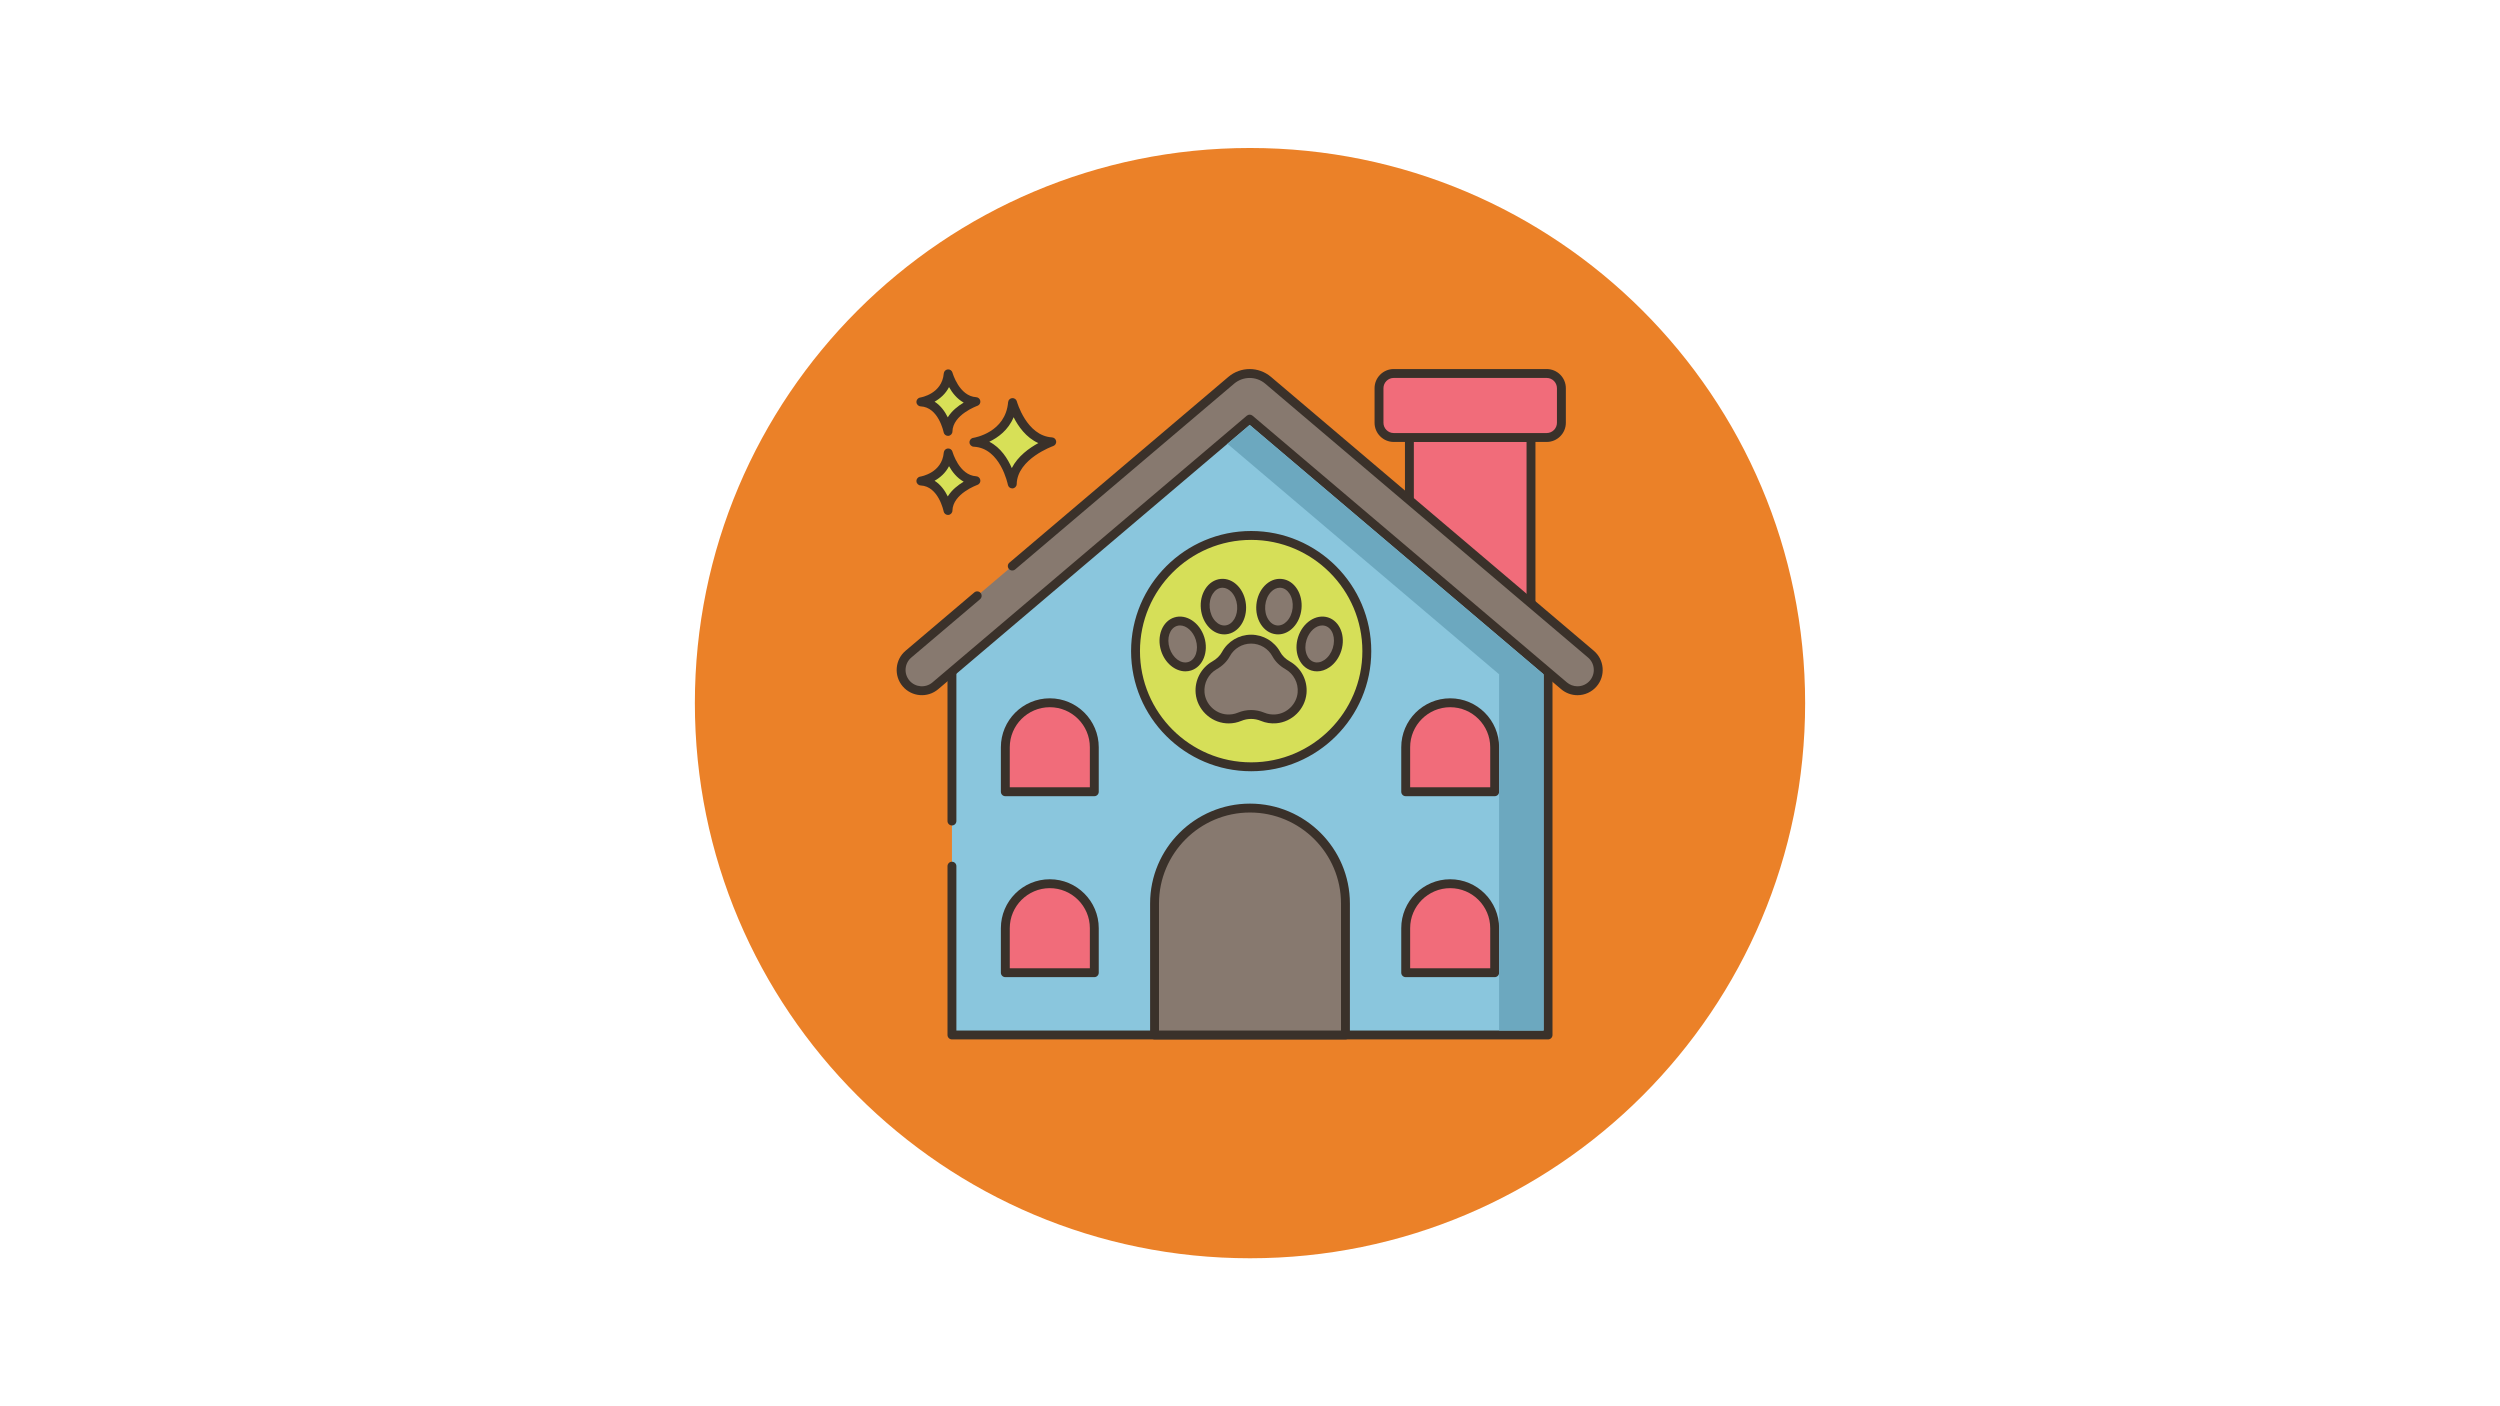 <svg xmlns="http://www.w3.org/2000/svg" xmlns:xlink="http://www.w3.org/1999/xlink" width="1920" zoomAndPan="magnify" viewBox="0 0 1440 810" height="1080" preserveAspectRatio="xMidYMid meet" version="1.0"><defs><clipPath id="f05afe68cf"><path d="M 400.242 85.242 L 1039.758 85.242 L 1039.758 724.758 L 400.242 724.758 Z M 400.242 85.242 " clip-rule="nonzero"/></clipPath><clipPath id="2578ba61b4"><path d="M 720 85.242 C 543.402 85.242 400.242 228.402 400.242 405 C 400.242 581.598 543.402 724.758 720 724.758 C 896.598 724.758 1039.758 581.598 1039.758 405 C 1039.758 228.402 896.598 85.242 720 85.242 Z M 720 85.242 " clip-rule="nonzero"/></clipPath><clipPath id="de70618218"><path d="M 516.188 212 L 923.438 212 L 923.438 401 L 516.188 401 Z M 516.188 212 " clip-rule="nonzero"/></clipPath></defs><g clip-path="url(#f05afe68cf)"><g clip-path="url(#2578ba61b4)"><path fill="#eb8128" d="M 400.242 85.242 L 1039.758 85.242 L 1039.758 724.758 L 400.242 724.758 Z M 400.242 85.242 " fill-opacity="1" fill-rule="nonzero"/></g></g><path fill="#f16c7a" d="M 811.816 252 L 881.855 252 L 881.855 382.891 L 811.816 382.891 Z M 811.816 252 " fill-opacity="1" fill-rule="nonzero"/><path fill="#3a312a" d="M 881.855 385.453 L 811.816 385.453 C 810.402 385.453 809.254 384.309 809.254 382.891 L 809.254 252 C 809.254 250.582 810.402 249.438 811.816 249.438 L 881.855 249.438 C 883.273 249.438 884.418 250.582 884.418 252 L 884.418 382.891 C 884.418 384.309 883.27 385.453 881.855 385.453 Z M 814.379 380.328 L 879.293 380.328 L 879.293 254.562 L 814.379 254.562 Z M 814.379 380.328 " fill-opacity="1" fill-rule="nonzero"/><path fill="#f16c7a" d="M 890.887 215.129 L 802.789 215.129 C 798.105 215.129 794.309 218.926 794.309 223.613 L 794.309 243.516 C 794.309 248.199 798.105 252 802.789 252 L 890.887 252 C 895.57 252 899.367 248.199 899.367 243.516 L 899.367 223.613 C 899.367 218.926 895.57 215.129 890.887 215.129 Z M 890.887 215.129 " fill-opacity="1" fill-rule="nonzero"/><path fill="#3a312a" d="M 890.887 254.562 L 802.793 254.562 C 796.703 254.562 791.746 249.605 791.746 243.516 L 791.746 223.613 C 791.746 217.52 796.703 212.566 802.793 212.566 L 890.887 212.566 C 896.977 212.566 901.93 217.52 901.93 223.613 L 901.93 243.516 C 901.93 249.605 896.973 254.562 890.887 254.562 Z M 802.789 217.691 C 799.523 217.691 796.871 220.348 796.871 223.613 L 796.871 243.516 C 796.871 246.781 799.527 249.434 802.789 249.434 L 890.883 249.434 C 894.148 249.434 896.801 246.777 896.801 243.516 L 896.801 223.613 C 896.801 220.348 894.145 217.691 890.883 217.691 Z M 802.789 217.691 " fill-opacity="1" fill-rule="nonzero"/><path fill="#d7e057" d="M 583.23 231.863 C 583.23 231.863 589.051 253.492 605.816 254.496 C 605.816 254.496 583.438 262.227 583.062 278.762 C 583.062 278.762 578.656 255.57 560.98 254.738 C 560.98 254.742 581.566 251.621 583.23 231.863 Z M 583.23 231.863 " fill-opacity="1" fill-rule="nonzero"/><path fill="#3a312a" d="M 583.059 281.324 C 581.84 281.324 580.777 280.461 580.543 279.246 C 580.504 279.035 576.281 258.027 560.859 257.305 C 559.547 257.238 558.492 256.191 558.422 254.875 C 558.355 253.559 559.297 252.406 560.598 252.207 C 561.352 252.09 579.207 249.102 580.676 231.648 C 580.781 230.41 581.758 229.426 582.996 229.312 C 584.254 229.219 585.379 229.996 585.703 231.195 C 585.758 231.395 591.27 251.059 605.969 251.938 C 607.188 252.012 608.184 252.938 608.352 254.145 C 608.52 255.355 607.809 256.516 606.652 256.918 C 606.445 256.992 585.953 264.285 585.621 278.82 C 585.59 280.133 584.578 281.207 583.27 281.316 C 583.203 281.32 583.129 281.324 583.059 281.324 Z M 569.836 254.449 C 576.461 257.812 580.477 264.266 582.797 269.617 C 586.258 262.746 592.945 258.02 598.082 255.215 C 591.023 252.07 586.496 245.562 583.848 240.312 C 580.781 247.762 574.84 252.047 569.836 254.449 Z M 569.836 254.449 " fill-opacity="1" fill-rule="nonzero"/><path fill="#d7e057" d="M 546.164 260.879 C 546.164 260.879 550.281 276.176 562.137 276.887 C 562.137 276.887 546.309 282.355 546.043 294.051 C 546.043 294.051 542.926 277.645 530.426 277.059 C 530.426 277.059 544.984 274.852 546.164 260.879 Z M 546.164 260.879 " fill-opacity="1" fill-rule="nonzero"/><path fill="#3a312a" d="M 546.039 296.613 C 544.82 296.613 543.754 295.746 543.523 294.531 C 543.496 294.391 540.613 280.105 530.305 279.621 C 528.988 279.555 527.934 278.508 527.867 277.191 C 527.797 275.875 528.738 274.723 530.043 274.527 C 530.547 274.445 542.621 272.402 543.609 260.664 C 543.715 259.422 544.695 258.438 545.934 258.324 C 547.176 258.207 548.309 259.008 548.633 260.207 C 548.672 260.344 552.441 273.738 562.289 274.328 C 563.512 274.402 564.508 275.324 564.676 276.539 C 564.844 277.75 564.129 278.91 562.973 279.309 C 562.836 279.355 548.824 284.355 548.602 294.109 C 548.57 295.418 547.559 296.496 546.25 296.605 C 546.18 296.609 546.109 296.613 546.039 296.613 Z M 538.32 276.918 C 541.922 279.195 544.34 282.715 545.918 285.938 C 548.27 282.125 551.922 279.324 555.082 277.441 C 551.176 275.273 548.449 271.719 546.645 268.516 C 544.637 272.426 541.492 275.137 538.32 276.918 Z M 538.32 276.918 " fill-opacity="1" fill-rule="nonzero"/><path fill="#d7e057" d="M 546.164 215.328 C 546.164 215.328 550.281 230.629 562.137 231.336 C 562.137 231.336 546.309 236.805 546.043 248.5 C 546.043 248.5 542.926 232.098 530.426 231.508 C 530.426 231.512 544.984 229.305 546.164 215.328 Z M 546.164 215.328 " fill-opacity="1" fill-rule="nonzero"/><path fill="#3a312a" d="M 546.039 251.066 C 544.82 251.066 543.754 250.199 543.523 248.98 C 543.496 248.84 540.613 234.555 530.305 234.07 C 528.988 234.008 527.934 232.957 527.867 231.641 C 527.797 230.324 528.738 229.172 530.043 228.977 C 530.547 228.895 542.621 226.852 543.609 215.109 C 543.715 213.871 544.695 212.883 545.934 212.773 C 547.176 212.652 548.309 213.457 548.633 214.656 C 548.672 214.793 552.441 228.188 562.289 228.777 C 563.512 228.852 564.508 229.777 564.676 230.988 C 564.844 232.199 564.129 233.359 562.973 233.758 C 562.836 233.809 548.824 238.805 548.602 248.559 C 548.57 249.871 547.559 250.945 546.25 251.055 C 546.18 251.062 546.109 251.066 546.039 251.066 Z M 538.32 231.367 C 541.922 233.645 544.34 237.168 545.918 240.391 C 548.27 236.574 551.922 233.773 555.082 231.895 C 551.176 229.723 548.449 226.168 546.645 222.969 C 544.637 226.875 541.492 229.59 538.32 231.367 Z M 538.32 231.367 " fill-opacity="1" fill-rule="nonzero"/><path fill="#8ac6dd" d="M 548.32 498.918 L 548.32 596.141 L 891.68 596.141 L 891.68 367.949 L 722.902 224.766 C 721.23 223.348 718.77 223.348 717.094 224.766 L 548.32 367.949 Z M 548.32 498.918 " fill-opacity="1" fill-rule="nonzero"/><path fill="#3a312a" d="M 891.68 598.703 L 548.32 598.703 C 546.902 598.703 545.758 597.559 545.758 596.141 L 545.758 498.918 C 545.758 497.504 546.902 496.355 548.32 496.355 C 549.734 496.355 550.879 497.504 550.879 498.918 L 550.879 593.578 L 889.117 593.578 L 889.117 369.137 L 721.246 226.719 C 720.523 226.109 719.473 226.109 718.75 226.719 L 550.879 369.137 L 550.879 472.91 C 550.879 474.328 549.734 475.473 548.32 475.473 C 546.902 475.473 545.758 474.328 545.758 472.91 L 545.758 367.949 C 545.758 367.195 546.086 366.48 546.66 365.992 L 715.438 222.809 C 718.082 220.57 721.918 220.57 724.559 222.809 L 893.336 365.992 C 893.91 366.48 894.242 367.195 894.242 367.949 L 894.242 596.141 C 894.242 597.559 893.094 598.703 891.68 598.703 Z M 891.68 598.703 " fill-opacity="1" fill-rule="nonzero"/><path fill="#87796f" d="M 562.867 343.188 L 523.262 376.785 C 518.227 381.059 517.609 388.609 521.883 393.645 C 526.152 398.684 533.699 399.301 538.738 395.027 L 719.812 241.402 L 900.891 395.027 C 903.141 396.934 905.887 397.867 908.621 397.867 C 912.012 397.867 915.383 396.434 917.746 393.645 C 922.02 388.609 921.398 381.059 916.363 376.785 L 730.449 219.055 C 724.285 213.836 715.344 213.832 709.176 219.062 L 583.066 326.051 Z M 562.867 343.188 " fill-opacity="1" fill-rule="nonzero"/><g clip-path="url(#de70618218)"><path fill="#3a312a" d="M 908.621 400.434 C 905.191 400.434 901.855 399.207 899.234 396.984 L 719.812 244.762 L 540.395 396.984 C 534.285 402.164 525.105 401.41 519.926 395.305 C 517.418 392.348 516.211 388.59 516.527 384.723 C 516.844 380.855 518.648 377.344 521.605 374.836 L 561.207 341.234 C 562.285 340.316 563.906 340.453 564.82 341.531 C 565.734 342.613 565.602 344.23 564.523 345.145 L 524.922 378.742 C 523.008 380.367 521.84 382.637 521.637 385.141 C 521.43 387.641 522.211 390.074 523.832 391.984 C 527.188 395.941 533.129 396.426 537.078 393.074 L 718.156 239.445 C 719.113 238.633 720.516 238.633 721.473 239.445 L 902.551 393.074 C 904.246 394.512 906.402 395.305 908.621 395.305 C 911.391 395.305 914.004 394.094 915.793 391.984 C 917.414 390.07 918.195 387.641 917.992 385.141 C 917.785 382.637 916.621 380.367 914.707 378.742 L 728.789 221.008 C 723.59 216.605 716.035 216.605 710.832 221.016 L 584.723 328.004 C 583.645 328.922 582.027 328.793 581.113 327.707 C 580.195 326.629 580.328 325.012 581.41 324.098 L 707.52 217.105 C 714.641 211.07 724.98 211.07 732.105 217.098 L 918.023 374.832 C 920.98 377.34 922.785 380.852 923.102 384.719 C 923.418 388.586 922.211 392.344 919.703 395.301 C 916.938 398.562 912.898 400.434 908.621 400.434 Z M 908.621 400.434 " fill-opacity="1" fill-rule="nonzero"/></g><path fill="#87796f" d="M 720 465.445 C 689.633 465.445 665.02 490.066 665.02 520.438 L 665.02 596.141 L 774.98 596.141 L 774.98 520.438 C 774.977 490.066 750.363 465.445 720 465.445 Z M 720 465.445 " fill-opacity="1" fill-rule="nonzero"/><path fill="#3a312a" d="M 774.977 598.703 L 665.02 598.703 C 663.605 598.703 662.457 597.559 662.457 596.141 L 662.457 520.438 C 662.457 488.699 688.27 462.883 720 462.883 C 751.727 462.883 777.543 488.699 777.543 520.438 L 777.543 596.141 C 777.539 597.559 776.395 598.703 774.977 598.703 Z M 667.582 593.578 L 772.418 593.578 L 772.418 520.438 C 772.418 491.527 748.902 468.008 720 468.008 C 691.094 468.008 667.582 491.527 667.582 520.438 Z M 667.582 593.578 " fill-opacity="1" fill-rule="nonzero"/><path fill="#d6df58" d="M 731.23 309.266 C 732.305 309.438 733.375 309.637 734.441 309.863 C 735.512 310.09 736.57 310.34 737.625 310.617 C 738.68 310.895 739.727 311.195 740.766 311.527 C 741.805 311.855 742.836 312.207 743.859 312.586 C 744.879 312.969 745.891 313.371 746.895 313.801 C 747.895 314.23 748.887 314.684 749.867 315.16 C 750.848 315.637 751.816 316.141 752.77 316.664 C 753.727 317.191 754.668 317.738 755.598 318.309 C 756.523 318.883 757.438 319.477 758.336 320.09 C 759.238 320.707 760.121 321.348 760.988 322.008 C 761.855 322.664 762.707 323.348 763.543 324.047 C 764.375 324.75 765.195 325.473 765.992 326.211 C 766.793 326.953 767.57 327.715 768.332 328.496 C 769.098 329.273 769.84 330.074 770.562 330.891 C 771.281 331.707 771.984 332.539 772.668 333.391 C 773.348 334.242 774.008 335.109 774.648 335.992 C 775.289 336.875 775.906 337.773 776.5 338.688 C 777.094 339.602 777.668 340.531 778.215 341.473 C 778.766 342.414 779.293 343.367 779.793 344.336 C 780.297 345.305 780.777 346.281 781.23 347.273 C 781.684 348.266 782.113 349.266 782.52 350.277 C 782.926 351.289 783.305 352.312 783.66 353.344 C 784.016 354.375 784.344 355.414 784.648 356.461 C 784.953 357.508 785.234 358.562 785.484 359.621 C 785.738 360.684 785.965 361.75 786.164 362.82 C 786.363 363.891 786.539 364.969 786.684 366.051 C 786.832 367.129 786.953 368.211 787.047 369.301 C 787.141 370.387 787.207 371.473 787.25 372.562 C 787.289 373.652 787.305 374.742 787.293 375.832 C 787.277 376.922 787.238 378.012 787.172 379.102 C 787.105 380.188 787.016 381.277 786.895 382.359 C 786.773 383.441 786.629 384.523 786.457 385.602 C 786.285 386.676 786.086 387.75 785.859 388.816 C 785.633 389.883 785.383 390.941 785.105 391.996 C 784.828 393.051 784.527 394.098 784.199 395.141 C 783.867 396.18 783.516 397.211 783.137 398.23 C 782.758 399.254 782.352 400.266 781.922 401.27 C 781.496 402.27 781.039 403.262 780.562 404.242 C 780.086 405.223 779.586 406.191 779.059 407.148 C 778.535 408.102 777.984 409.043 777.414 409.973 C 776.844 410.902 776.25 411.816 775.633 412.715 C 775.016 413.613 774.379 414.5 773.719 415.367 C 773.059 416.234 772.379 417.086 771.68 417.922 C 770.977 418.754 770.254 419.574 769.512 420.371 C 768.773 421.172 768.012 421.953 767.23 422.715 C 766.453 423.477 765.652 424.219 764.836 424.941 C 764.02 425.664 763.188 426.367 762.336 427.047 C 761.484 427.73 760.621 428.391 759.734 429.031 C 758.852 429.668 757.953 430.285 757.043 430.883 C 756.129 431.477 755.199 432.047 754.258 432.598 C 753.316 433.148 752.363 433.676 751.395 434.176 C 750.43 434.68 749.449 435.156 748.457 435.613 C 747.469 436.066 746.465 436.496 745.453 436.902 C 744.441 437.309 743.422 437.688 742.391 438.043 C 741.359 438.398 740.32 438.73 739.273 439.035 C 738.227 439.336 737.172 439.617 736.113 439.867 C 735.051 440.121 733.984 440.348 732.914 440.547 C 731.844 440.75 730.766 440.922 729.688 441.07 C 728.605 441.215 727.523 441.336 726.438 441.43 C 725.352 441.527 724.262 441.594 723.176 441.633 C 722.086 441.676 720.996 441.688 719.906 441.676 C 718.816 441.664 717.727 441.625 716.637 441.559 C 715.551 441.492 714.465 441.398 713.379 441.277 C 712.297 441.16 711.215 441.012 710.141 440.84 C 709.062 440.668 707.992 440.469 706.926 440.242 C 705.859 440.02 704.797 439.766 703.742 439.488 C 702.691 439.211 701.645 438.91 700.602 438.582 C 699.562 438.254 698.531 437.898 697.512 437.52 C 696.488 437.141 695.477 436.734 694.473 436.305 C 693.473 435.879 692.48 435.422 691.5 434.945 C 690.52 434.469 689.555 433.969 688.598 433.441 C 687.645 432.918 686.699 432.367 685.773 431.797 C 684.844 431.227 683.93 430.633 683.031 430.016 C 682.133 429.398 681.246 428.762 680.379 428.102 C 679.512 427.441 678.66 426.762 677.828 426.059 C 676.992 425.355 676.176 424.637 675.375 423.895 C 674.578 423.152 673.797 422.391 673.035 421.609 C 672.273 420.832 671.531 420.031 670.809 419.215 C 670.086 418.398 669.383 417.566 668.703 416.715 C 668.02 415.863 667.359 414.996 666.719 414.113 C 666.082 413.23 665.465 412.332 664.867 411.418 C 664.273 410.504 663.703 409.578 663.152 408.637 C 662.602 407.695 662.078 406.738 661.574 405.77 C 661.07 404.805 660.594 403.824 660.137 402.832 C 659.684 401.844 659.254 400.84 658.848 399.828 C 658.441 398.816 658.062 397.793 657.707 396.762 C 657.352 395.734 657.023 394.695 656.719 393.648 C 656.414 392.602 656.137 391.547 655.883 390.484 C 655.633 389.426 655.406 388.359 655.203 387.285 C 655.004 386.215 654.832 385.137 654.684 384.059 C 654.535 382.977 654.414 381.895 654.32 380.809 C 654.227 379.723 654.16 378.633 654.117 377.543 C 654.078 376.453 654.062 375.363 654.078 374.273 C 654.09 373.184 654.129 372.094 654.195 371.004 C 654.262 369.918 654.355 368.832 654.473 367.746 C 654.594 366.664 654.738 365.582 654.91 364.508 C 655.086 363.43 655.285 362.359 655.508 361.293 C 655.734 360.223 655.984 359.164 656.262 358.109 C 656.539 357.055 656.844 356.008 657.172 354.969 C 657.5 353.93 657.855 352.898 658.234 351.875 C 658.613 350.852 659.016 349.84 659.445 348.836 C 659.875 347.836 660.328 346.844 660.805 345.863 C 661.281 344.883 661.785 343.914 662.309 342.961 C 662.836 342.004 663.383 341.062 663.953 340.133 C 664.523 339.203 665.117 338.289 665.734 337.391 C 666.352 336.492 666.988 335.609 667.648 334.738 C 668.309 333.871 668.988 333.02 669.691 332.188 C 670.391 331.352 671.113 330.535 671.855 329.734 C 672.598 328.934 673.355 328.156 674.137 327.395 C 674.918 326.629 675.715 325.887 676.531 325.164 C 677.348 324.441 678.18 323.742 679.031 323.059 C 679.883 322.375 680.75 321.715 681.633 321.078 C 682.516 320.438 683.414 319.82 684.328 319.227 C 685.242 318.629 686.168 318.059 687.109 317.508 C 688.051 316.957 689.004 316.434 689.973 315.93 C 690.941 315.426 691.918 314.949 692.91 314.492 C 693.902 314.039 694.902 313.609 695.914 313.203 C 696.926 312.797 697.949 312.418 698.98 312.062 C 700.008 311.707 701.047 311.379 702.094 311.074 C 703.141 310.77 704.195 310.492 705.258 310.238 C 706.316 309.984 707.383 309.758 708.453 309.559 C 709.527 309.359 710.602 309.184 711.684 309.039 C 712.762 308.891 713.844 308.77 714.93 308.676 C 716.016 308.582 717.105 308.512 718.195 308.473 C 719.285 308.434 720.375 308.418 721.465 308.43 C 722.555 308.445 723.645 308.484 724.73 308.551 C 725.82 308.617 726.906 308.707 727.988 308.828 C 729.07 308.949 730.152 309.094 731.23 309.266 Z M 731.23 309.266 " fill-opacity="1" fill-rule="nonzero"/><path fill="#3a312a" d="M 720.676 444.238 C 682.531 444.238 651.5 413.199 651.5 375.047 C 651.5 336.895 682.535 305.855 720.676 305.855 C 758.816 305.855 789.852 336.895 789.852 375.047 C 789.852 413.199 758.816 444.238 720.676 444.238 Z M 720.676 310.98 C 685.359 310.98 656.625 339.723 656.625 375.047 C 656.625 410.371 685.359 439.109 720.676 439.109 C 755.992 439.109 784.727 410.371 784.727 375.047 C 784.727 339.723 755.992 310.98 720.676 310.98 Z M 720.676 310.98 " fill-opacity="1" fill-rule="nonzero"/><path fill="#87796f" d="M 715.113 348.383 C 715.84 355.781 711.762 362.234 705.996 362.801 C 700.234 363.371 694.973 357.832 694.246 350.434 C 693.52 343.039 697.602 336.582 703.363 336.016 C 709.129 335.449 714.387 340.984 715.113 348.383 Z M 715.113 348.383 " fill-opacity="1" fill-rule="nonzero"/><path fill="#3a312a" d="M 705.168 365.406 C 701.961 365.406 698.871 363.996 696.379 361.367 C 693.766 358.621 692.105 354.824 691.699 350.684 C 691.289 346.539 692.18 342.496 694.207 339.289 C 696.363 335.887 699.523 333.816 703.113 333.461 C 706.707 333.105 710.211 334.523 712.988 337.445 C 715.598 340.191 717.258 343.988 717.664 348.129 C 718.527 356.922 713.406 364.645 706.25 365.352 C 705.887 365.387 705.527 365.406 705.168 365.406 Z M 704.172 338.539 C 703.988 338.539 703.801 338.547 703.613 338.566 C 701.633 338.762 699.828 339.992 698.539 342.035 C 697.117 344.277 696.5 347.172 696.797 350.184 C 697.094 353.195 698.262 355.914 700.09 357.84 C 701.754 359.59 703.75 360.449 705.746 360.25 C 710.094 359.824 713.152 354.613 712.566 348.633 C 712.27 345.621 711.098 342.902 709.27 340.98 C 707.762 339.391 705.969 338.539 704.172 338.539 Z M 704.172 338.539 " fill-opacity="1" fill-rule="nonzero"/><path fill="#87796f" d="M 691.215 367.762 C 693.457 374.848 690.793 382.008 685.273 383.75 C 679.754 385.496 673.461 381.168 671.223 374.078 C 668.984 366.992 671.645 359.832 677.164 358.086 C 682.684 356.34 688.977 360.672 691.215 367.762 Z M 691.215 367.762 " fill-opacity="1" fill-rule="nonzero"/><path fill="#3a312a" d="M 682.793 386.695 C 676.895 386.695 671.027 381.961 668.781 374.852 C 666.117 366.43 669.535 357.812 676.395 355.645 C 683.254 353.473 691 358.562 693.66 366.988 C 696.324 375.41 692.906 384.027 686.047 386.195 C 684.977 386.535 683.883 386.695 682.793 386.695 Z M 679.711 360.258 C 679.113 360.258 678.52 360.348 677.938 360.531 C 673.773 361.848 671.855 367.578 673.664 373.309 C 675.477 379.035 680.336 382.621 684.5 381.309 C 688.664 379.992 690.582 374.262 688.773 368.531 C 687.215 363.602 683.398 360.258 679.711 360.258 Z M 679.711 360.258 " fill-opacity="1" fill-rule="nonzero"/><path fill="#87796f" d="M 726.234 348.383 C 725.508 355.781 729.59 362.234 735.352 362.801 C 741.113 363.371 746.375 357.832 747.102 350.434 C 747.828 343.039 743.746 336.582 737.984 336.016 C 732.223 335.449 726.961 340.984 726.234 348.383 Z M 726.234 348.383 " fill-opacity="1" fill-rule="nonzero"/><path fill="#3a312a" d="M 736.184 365.406 C 735.824 365.406 735.465 365.387 735.102 365.352 C 731.512 365 728.348 362.93 726.195 359.523 C 724.168 356.32 723.277 352.273 723.684 348.133 C 724.094 343.988 725.754 340.191 728.363 337.449 C 731.137 334.527 734.648 333.109 738.234 333.465 C 741.824 333.816 744.988 335.887 747.141 339.293 C 749.168 342.496 750.059 346.543 749.652 350.684 C 749.246 354.828 747.582 358.621 744.973 361.371 C 742.477 363.996 739.391 365.406 736.184 365.406 Z M 737.18 338.539 C 735.379 338.539 733.586 339.391 732.078 340.977 C 730.25 342.902 729.082 345.621 728.785 348.633 C 728.492 351.645 729.105 354.539 730.527 356.781 C 731.816 358.824 733.621 360.055 735.605 360.25 C 737.586 360.449 739.594 359.59 741.262 357.836 C 743.086 355.91 744.258 353.195 744.555 350.184 C 744.848 347.168 744.23 344.273 742.812 342.031 C 741.52 339.988 739.719 338.758 737.734 338.566 C 737.551 338.547 737.363 338.539 737.18 338.539 Z M 726.234 348.383 L 726.254 348.383 Z M 726.234 348.383 " fill-opacity="1" fill-rule="nonzero"/><path fill="#87796f" d="M 750.133 367.762 C 747.895 374.848 750.555 382.008 756.078 383.75 C 761.598 385.496 767.891 381.168 770.129 374.078 C 772.367 366.992 769.707 359.832 764.188 358.086 C 758.664 356.34 752.375 360.672 750.133 367.762 Z M 750.133 367.762 " fill-opacity="1" fill-rule="nonzero"/><path fill="#3a312a" d="M 758.613 386.707 C 757.496 386.707 756.387 386.535 755.305 386.195 C 751.863 385.109 749.195 382.43 747.793 378.652 C 746.473 375.098 746.438 370.957 747.691 366.988 C 750.352 358.566 758.094 353.473 764.957 355.645 C 771.816 357.812 775.23 366.43 772.57 374.852 C 771.316 378.82 768.906 382.191 765.785 384.336 C 763.512 385.906 761.047 386.707 758.613 386.707 Z M 761.637 360.258 C 757.949 360.258 754.137 363.605 752.578 368.531 C 751.664 371.418 751.672 374.379 752.598 376.867 C 753.438 379.129 754.949 380.707 756.848 381.309 C 758.754 381.91 760.895 381.484 762.883 380.117 C 765.066 378.613 766.773 376.195 767.684 373.309 C 769.496 367.582 767.578 361.852 763.414 360.531 C 762.832 360.348 762.234 360.258 761.637 360.258 Z M 761.637 360.258 " fill-opacity="1" fill-rule="nonzero"/><path fill="#87796f" d="M 741.723 383.246 C 739.008 381.691 736.648 379.559 735.16 376.809 C 732.367 371.648 726.91 368.148 720.633 368.148 C 714.359 368.148 708.902 371.648 706.109 376.801 C 704.617 379.555 702.258 381.691 699.535 383.242 C 694.121 386.328 690.621 392.383 691.262 399.191 C 691.996 407.055 698.449 413.418 706.316 414.062 C 709.055 414.285 711.664 413.836 714.004 412.867 C 718.27 411.098 722.984 411.098 727.25 412.867 C 729.59 413.84 732.199 414.285 734.938 414.062 C 742.805 413.418 749.258 407.055 749.996 399.195 C 750.633 392.387 747.137 386.332 741.723 383.246 Z M 741.723 383.246 " fill-opacity="1" fill-rule="nonzero"/><path fill="#3a312a" d="M 707.719 416.684 C 707.184 416.684 706.648 416.66 706.105 416.617 C 697.035 415.875 689.559 408.484 688.707 399.434 C 688.008 391.953 691.758 384.723 698.266 381.012 C 700.805 379.566 702.684 377.738 703.855 375.578 C 707.195 369.414 713.625 365.582 720.633 365.582 C 727.641 365.582 734.07 369.414 737.414 375.586 C 738.582 377.742 740.457 379.57 742.996 381.016 C 749.5 384.727 753.246 391.957 752.547 399.434 C 751.695 408.484 744.219 415.871 735.148 416.613 C 732.07 416.867 729.086 416.402 726.27 415.234 C 722.633 413.727 718.625 413.727 714.984 415.234 C 712.664 416.199 710.227 416.684 707.719 416.684 Z M 720.633 370.711 C 715.508 370.711 710.809 373.512 708.359 378.023 C 706.727 381.035 704.184 383.539 700.805 385.469 C 696.043 388.18 693.297 393.477 693.812 398.953 C 694.43 405.57 699.895 410.965 706.523 411.508 C 708.777 411.691 710.965 411.352 713.02 410.5 C 717.926 408.469 723.328 408.469 728.23 410.5 C 730.289 411.352 732.473 411.691 734.73 411.508 C 741.355 410.965 746.82 405.57 747.441 398.957 C 747.957 393.48 745.215 388.184 740.457 385.469 C 737.078 383.543 734.535 381.039 732.906 378.027 C 730.461 373.512 725.758 370.711 720.633 370.711 Z M 720.633 370.711 " fill-opacity="1" fill-rule="nonzero"/><path fill="#f16c7a" d="M 630.316 456.047 L 579.066 456.047 L 579.066 430.418 C 579.066 416.266 590.539 404.789 604.691 404.789 C 618.844 404.789 630.316 416.266 630.316 430.418 Z M 630.316 456.047 " fill-opacity="1" fill-rule="nonzero"/><path fill="#3a312a" d="M 630.316 458.613 L 579.066 458.613 C 577.652 458.613 576.504 457.465 576.504 456.047 L 576.504 430.418 C 576.504 414.875 589.148 402.227 604.691 402.227 C 620.234 402.227 632.879 414.875 632.879 430.418 L 632.879 456.047 C 632.879 457.465 631.73 458.613 630.316 458.613 Z M 581.629 453.484 L 627.754 453.484 L 627.754 430.418 C 627.754 417.699 617.406 407.352 604.691 407.352 C 591.977 407.352 581.629 417.699 581.629 430.418 Z M 581.629 453.484 " fill-opacity="1" fill-rule="nonzero"/><path fill="#f16c7a" d="M 630.316 560.277 L 579.066 560.277 L 579.066 534.645 C 579.066 520.492 590.539 509.016 604.691 509.016 C 618.844 509.016 630.316 520.492 630.316 534.645 Z M 630.316 560.277 " fill-opacity="1" fill-rule="nonzero"/><path fill="#3a312a" d="M 630.316 562.84 L 579.066 562.84 C 577.652 562.84 576.504 561.691 576.504 560.277 L 576.504 534.645 C 576.504 519.102 589.148 506.453 604.691 506.453 C 620.234 506.453 632.879 519.102 632.879 534.645 L 632.879 560.277 C 632.879 561.691 631.73 562.84 630.316 562.84 Z M 581.629 557.715 L 627.754 557.715 L 627.754 534.645 C 627.754 521.926 617.406 511.578 604.691 511.578 C 591.977 511.578 581.629 521.926 581.629 534.645 Z M 581.629 557.715 " fill-opacity="1" fill-rule="nonzero"/><path fill="#f16c7a" d="M 860.93 456.047 L 809.684 456.047 L 809.684 430.418 C 809.684 416.266 821.156 404.789 835.305 404.789 C 849.457 404.789 860.93 416.266 860.93 430.418 Z M 860.93 456.047 " fill-opacity="1" fill-rule="nonzero"/><path fill="#3a312a" d="M 860.93 458.613 L 809.684 458.613 C 808.266 458.613 807.121 457.465 807.121 456.047 L 807.121 430.418 C 807.121 414.875 819.766 402.227 835.305 402.227 C 850.848 402.227 863.492 414.875 863.492 430.418 L 863.492 456.047 C 863.492 457.465 862.344 458.613 860.93 458.613 Z M 812.246 453.484 L 858.367 453.484 L 858.367 430.418 C 858.367 417.699 848.023 407.352 835.305 407.352 C 822.59 407.352 812.246 417.699 812.246 430.418 Z M 812.246 453.484 " fill-opacity="1" fill-rule="nonzero"/><path fill="#f16c7a" d="M 860.93 560.277 L 809.684 560.277 L 809.684 534.645 C 809.684 520.492 821.156 509.016 835.305 509.016 C 849.457 509.016 860.93 520.492 860.93 534.645 Z M 860.93 560.277 " fill-opacity="1" fill-rule="nonzero"/><path fill="#3a312a" d="M 860.93 562.84 L 809.684 562.84 C 808.266 562.84 807.121 561.691 807.121 560.277 L 807.121 534.645 C 807.121 519.102 819.766 506.453 835.305 506.453 C 850.848 506.453 863.492 519.102 863.492 534.645 L 863.492 560.277 C 863.492 561.691 862.344 562.84 860.93 562.84 Z M 812.246 557.715 L 858.367 557.715 L 858.367 534.645 C 858.367 521.926 848.023 511.578 835.305 511.578 C 822.59 511.578 812.246 521.926 812.246 534.645 Z M 812.246 557.715 " fill-opacity="1" fill-rule="nonzero"/><path fill="#6ca8bf" d="M 719.812 244.758 L 707 255.625 L 863.492 388.402 L 863.492 593.578 L 889.117 593.578 L 889.117 388.402 Z M 719.812 244.758 " fill-opacity="1" fill-rule="nonzero"/></svg>